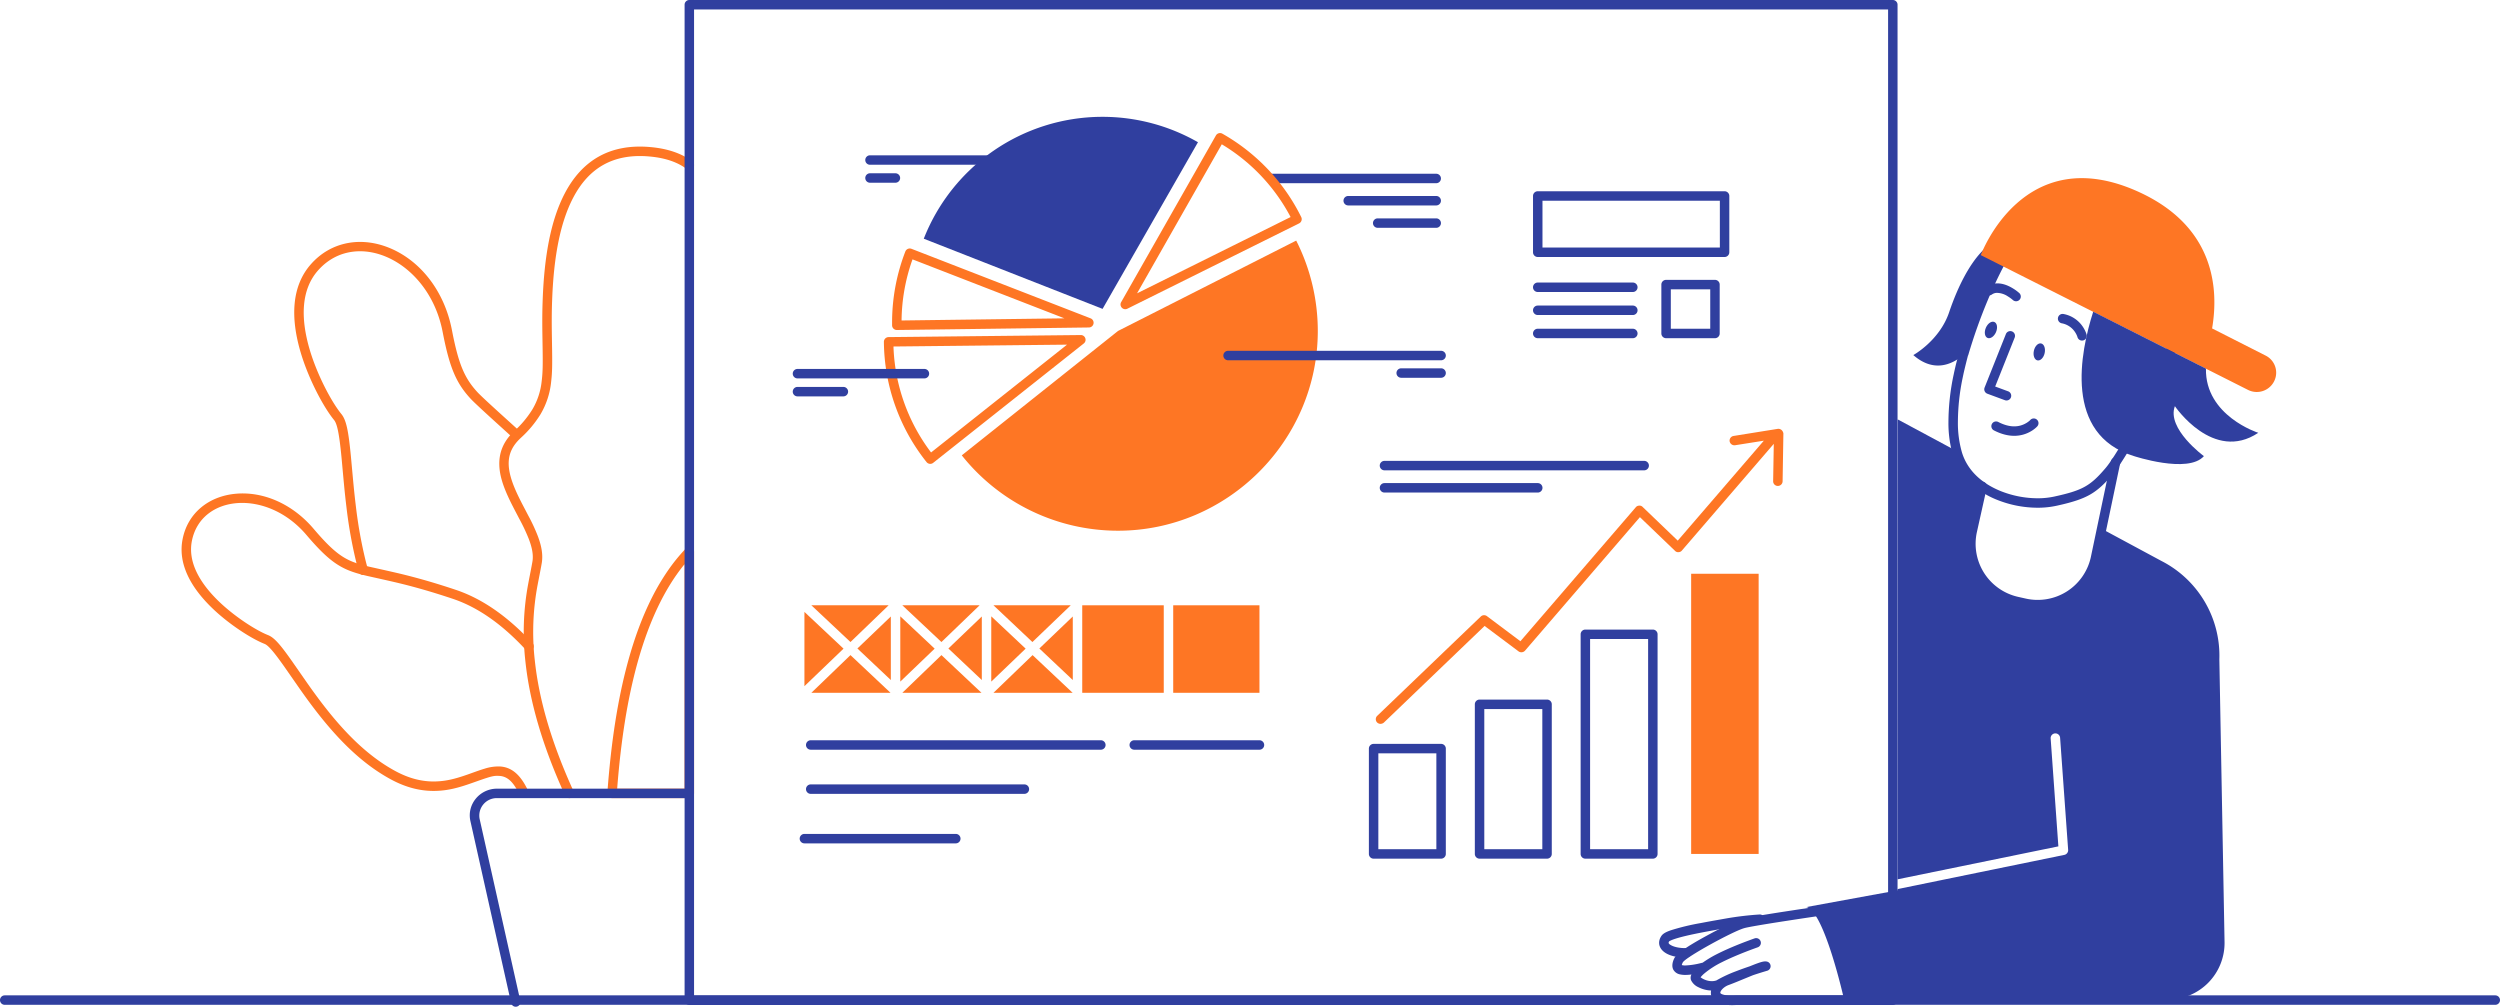 <svg xmlns="http://www.w3.org/2000/svg" viewBox="0 0 1585.6 638.5">
  <g id="graphs_and_statistics_outline_II" data-name="graphs and statistics/outline_II" transform="translate(2.6 2.6)">
    <g id="graphs_and_statistics_outline_II-2" data-name="graphs and statistics/outline_II">
      <g id="graphs_and_statistics_outline_II-3" data-name="graphs and statistics_outline_II">
        <g id="flower_1_" transform="translate(115 93)">
          <g id="leaves_1_">
            <g id="leaf_IV_1_" transform="translate(72 60)">
              <path id="Path" d="M10.529,14.177C23.51-.563,43.377-3.859,62.046,4.522,80.732,12.911,95.118,31.493,99.884,55.27l.472,2.411.164.822c3.947,19.6,7.747,28.251,15.8,36.919l.28.3c4.264,4.432,22.753,20.943,25.431,23.452a3,3,0,1,1-4.1,4.378l-2.583-2.357c-6.035-5.469-19.816-17.872-23.284-21.539l-.137-.146c-8.906-9.586-13.139-19.224-17.287-39.818q-.251-1.247-.505-2.565c-8.709-45.49-55.049-66.293-79.1-38.981C4.647,29.933,3.6,47.719,10,68.969c4.613,15.316,13.293,31.91,19.623,39.848l.282.35c3.119,3.835,4.464,10.639,6,26.487l1.477,16.056.314,3.253c.451,4.577.9,8.666,1.394,12.706a282.075,282.075,0,0,0,6.21,34.616q.658,2.617,1.37,5.167a3,3,0,1,1-5.779,1.615q-.734-2.626-1.41-5.319A287.893,287.893,0,0,1,33.134,168.4l-.229-1.893c-.413-3.482-.795-7.042-1.18-10.951l-.4-4.19c-.339-3.644-1.077-11.822-1.225-13.4l-.164-1.722c-1.384-14.24-2.661-20.81-4.679-23.291-6.851-8.4-16.091-25.966-21-42.255C-2.679,47.67-1.514,27.851,10.529,14.177Z" transform="translate(-2.98 -2.159)" fill="#fe7624" />
            </g>
            <g id="leaf_II_1_" transform="translate(0 220)">
              <path id="Path-2" data-name="Path" d="M34.433.191C51.6-1.342,69.878,6.4,83.3,21.906l1.3,1.518c7.505,8.741,12.78,13.7,17.923,16.892,4.256,2.644,8.529,4.225,15.686,5.954l1.029.242c2.6.586,15.466,3.429,20.74,4.721l2.185.542c9.852,2.473,20.012,5.432,31.624,9.321C191,66.833,207.176,78.333,222.537,94.9a3,3,0,1,1-4.4,4.079c-14.726-15.884-30.1-26.809-46.253-32.195-11.891-3.982-22.217-6.971-32.26-9.461l-2.695-.654c-6.355-1.505-18.525-4.187-19.487-4.415-8.109-1.925-13.063-3.723-18.087-6.844C93.381,41.7,87.5,36.1,79.152,26.284,54.177-3.1,12.516.622,6.576,29.946,3.969,42.613,10.529,55.9,23.9,68.726,33.543,77.97,46.645,86.5,54.44,89.691l.392.158c4.013,1.572,7.906,6.125,15.681,17.221l9.01,12.948,1.62,2.3c4.366,6.145,8.33,11.44,12.4,16.482,13.414,16.619,26.887,29.011,41.737,37.111,9.1,4.982,17.588,7.025,26.045,6.749,6.346-.207,11.949-1.534,19.916-4.321l5.895-2.108,1.4-.488c1.333-.457,2.474-.825,3.573-1.147a28.826,28.826,0,0,1,9.735-1.434c7.08.387,12.572,4.711,17.172,13.827a3,3,0,1,1-5.357,2.7c-3.638-7.21-7.3-10.172-11.882-10.522l-.541-.031c-3.041-.146-4.588.161-12.359,2.87l-4.9,1.728c-8.892,3.151-15.167,4.682-22.455,4.92-9.534.311-19.088-1.988-29.119-7.481-15.639-8.53-29.662-21.427-43.528-38.607-3.911-4.845-7.714-9.9-11.843-15.683l-1.848-2.608-9.57-13.747-.945-1.342c-6.163-8.708-9.641-12.733-11.918-13.71l-.113-.046c-8.482-3.35-22.526-12.44-32.887-22.375C5.042,58.956-2.412,43.853.7,28.746,4,12.429,17.211,1.728,34.433.191Z" transform="translate(-2.437 -2.641)" fill="#fe7624" />
            </g>
            <path id="Path-3" data-name="Path" d="M41.4,29.935C52.489,8.562,70.505-2.093,96.208.341c10.826,1.012,19.489,4.041,26.114,8.982a3,3,0,1,1-3.587,4.81c-5.686-4.24-13.3-6.9-23.089-7.818C72.462,4.12,56.725,13.426,46.729,32.7c-8.09,15.6-12.083,36.853-13.161,63.38l-.042,1.064c-.3,7.931-.315,14.223-.152,24.33l.125,7.616c.141,10.032.035,14.249-.539,19.418l-.031.273a50.385,50.385,0,0,1-6.7,20.856A68.8,68.8,0,0,1,14.07,184.362l-.594.559c-9.8,9.15-9.6,19.453-1.84,35.9l.78,1.625c.96,1.969,2,4,3.629,7.109l2.349,4.5a111.528,111.528,0,0,1,6,12.879c2.415,6.352,3.36,11.8,2.6,16.844l-.148.9c-.582,3.348-2.239,11.714-2.415,12.67a160.322,160.322,0,0,0-1.89,48.686c2.612,24.435,10.383,51.778,24.617,82.954a3,3,0,1,1-5.458,2.492c-14.494-31.746-22.441-59.711-25.125-84.808a165.812,165.812,0,0,1,1.773-49.4l.27-1.464c.444-2.309,2.144-10.918,2.445-12.918.563-3.741-.144-8.048-2.071-13.274l-.38-1a117.438,117.438,0,0,0-6-12.676l-2.764-5.291c-1.447-2.783-2.4-4.683-3.384-6.733C2.351,215.3.2,208.51.013,201.977-.215,194.028,2.634,187.008,9,180.895l.379-.359a63.962,63.962,0,0,0,11.684-13.96,44.021,44.021,0,0,0,5.819-17.764l.141-1.222c.515-4.755.61-8.865.474-18.507l-.158-9.816c-.118-8.409-.092-14.235.146-21.123l.044-1.227C28.575,69.084,32.708,46.7,41.4,29.935Z" transform="translate(199.071 -2.628)" fill="#fe7624" />
            <path id="Path-4" data-name="Path" d="M52,159.306H3a3,3,0,0,1-2.993-3.217C2.371,123.569,6.652,96.31,13.094,72.752c2.084-7.62,4.417-14.9,6.935-21.63a189.574,189.574,0,0,1,8.388-19.245,145.007,145.007,0,0,1,9.911-16.763A114.894,114.894,0,0,1,49.834.931,2.952,2.952,0,0,1,51.977,0,2.986,2.986,0,0,1,55,3.006v153.3A3,3,0,0,1,52,159.306Zm-3-148.4-.128.156C36.231,26.5,26.14,47.792,18.881,74.335c-6.125,22.4-10.259,48.192-12.638,78.849l-.009.122H49Z" transform="translate(267.6 251.294)" fill="#fe7624" />
          </g>
          <path id="pot_2_" d="M138.353,0a3,3,0,0,1,.176,5.995L138.353,6h-121A11.074,11.074,0,0,0,6.223,19.079L32.081,134.645a3,3,0,0,1-5.812,1.481l-.043-.171L.429,20.672C-1.986,10.165,6.095.2,17.021,0l.332,0Z" transform="translate(180.347 404.6)" fill="#303f9f" />
        </g>
        <g id="whiteboard_2_" transform="translate(434)">
          <path id="shape_15_" d="M766.3,637.4H3a3,3,0,0,1-3-3V3A3,3,0,0,1,3,0H766.3a3,3,0,0,1,3,3V634.4A3,3,0,0,1,766.3,637.4ZM6,6V631.4H763.3V6Z" transform="translate(-2.4 -2.6)" fill="#303f9f" />
          <g id="graph_5_" transform="translate(434 269)">
            <path id="Rectangle" d="M45.8,72.8H3a3,3,0,0,1-3-3V3A3,3,0,0,1,3,0H45.8a3,3,0,0,1,3,3V69.8A3,3,0,0,1,45.8,72.8ZM6,6V66.8H42.8V6Z" transform="translate(-2.4 200.2)" fill="#303f9f" />
            <path id="Rectangle-2" data-name="Rectangle" d="M45.8,100.9H3a3,3,0,0,1-3-3V3A3,3,0,0,1,3,0H45.8a3,3,0,0,1,3,3V97.9A3,3,0,0,1,45.8,100.9ZM6,6V94.9H42.8V6Z" transform="translate(64.8 172.1)" fill="#303f9f" />
            <path id="Rectangle-3" data-name="Rectangle" d="M45.8,145.3H3a3,3,0,0,1-3-3V3A3,3,0,0,1,3,0H45.8a3,3,0,0,1,3,3V142.3A3,3,0,0,1,45.8,145.3ZM6,6H6V139.3H42.8V6H6Z" transform="translate(131.9 127.7)" fill="#303f9f" />
            <rect id="Rectangle-4" data-name="Rectangle" width="42.8" height="177.7" transform="translate(202 92.3)" fill="#fe7624" />
            <path id="arrow_1_" d="M257.313.725a3.1,3.1,0,0,0-2.4-.7l-28,4.5a3.011,3.011,0,0,0-2.5,3.4,3.09,3.09,0,0,0,3.4,2.5l18.3-2.9-54.6,63.4-22.3-21.4a2.651,2.651,0,0,0-2.2-.8,2.814,2.814,0,0,0-2.1,1l-73.2,85-21.2-15.9a3.028,3.028,0,0,0-3.9.2l-65.7,63a2.988,2.988,0,0,0-.1,4.2,3.1,3.1,0,0,0,2.2.9,3.439,3.439,0,0,0,2.1-.8l63.9-61.3,21.5,16.1a3.077,3.077,0,0,0,4.1-.4l72.9-84.7,22.3,21.4a2.651,2.651,0,0,0,2.2.8,2.814,2.814,0,0,0,2.1-1l58.3-67.7-.4,23.7a2.946,2.946,0,0,0,3,3h0a3.009,3.009,0,0,0,3-3l.5-30.3A3.738,3.738,0,0,0,257.313.725Z" transform="translate(1.987 0.375)" fill="#fe7624" />
          </g>
          <g id="layout_II_1_" transform="translate(73 381)">
            <g id="lines_8_" transform="translate(0 88)">
              <path id="Path-5" data-name="Path" d="M187,0a3,3,0,0,1,.176,5.995L187,6H3A3,3,0,0,1,2.824.005L3,0Z" transform="translate(1.6 -2.1)" fill="#303f9f" />
              <path id="Path-6" data-name="Path" d="M138.5,0a3,3,0,0,1,.176,5.995L138.5,6H3A3,3,0,0,1,2.824.005L3,0Z" transform="translate(1.6 25.9)" fill="#303f9f" />
              <path id="Path-7" data-name="Path" d="M99,0a3,3,0,0,1,.176,5.995L99,6H3A3,3,0,0,1,2.824.005L3,0Z" transform="translate(-2.4 57.3)" fill="#303f9f" />
              <path id="Path-8" data-name="Path" d="M82.4,0a3,3,0,0,1,.176,5.995L82.4,6H3A3,3,0,0,1,2.824.005L3,0Z" transform="translate(206.8 -2.1)" fill="#303f9f" />
            </g>
            <g id="oragne_bar">
              <path id="Path-9" data-name="Path" d="M0,20.3l21.2,20V0Z" transform="translate(91.9 7.4)" fill="#fe7624" />
              <path id="Path-10" data-name="Path" d="M0,41.4,21.8,20.5,0,0Z" transform="translate(61.4 7.3)" fill="#fe7624" />
              <path id="Path-11" data-name="Path" d="M49,0H0L24.7,23.3Z" transform="translate(120.5 0.3)" fill="#fe7624" />
              <path id="Path-12" data-name="Path" d="M24.8,0,0,23.9H50.2Z" transform="translate(62.7 31.9)" fill="#fe7624" />
              <path id="Path-13" data-name="Path" d="M0,41.4,21.8,20.5,0,0Z" transform="translate(119.1 7.3)" fill="#fe7624" />
              <path id="Path-14" data-name="Path" d="M0,0V47.1L24.8,23.3Z" transform="translate(0.6 4.5)" fill="#fe7624" />
              <path id="Path-15" data-name="Path" d="M24.8,0,0,23.9H50.2Z" transform="translate(5 31.9)" fill="#fe7624" />
              <path id="Path-16" data-name="Path" d="M49,0H0L24.8,23.3Z" transform="translate(5 0.3)" fill="#fe7624" />
              <path id="Path-17" data-name="Path" d="M21.2,40.3V0L0,20.3Z" transform="translate(149.6 7.4)" fill="#fe7624" />
              <path id="Path-18" data-name="Path" d="M0,20.3l21.2,20V0Z" transform="translate(34.2 7.4)" fill="#fe7624" />
              <path id="Path-19" data-name="Path" d="M24.8,0,0,23.9H50.2Z" transform="translate(120.5 31.9)" fill="#fe7624" />
              <path id="Path-20" data-name="Path" d="M49,0H0L24.8,23.3Z" transform="translate(62.7 0.3)" fill="#fe7624" />
              <path id="Path-21" data-name="Path" d="M51.7,0H0V55.5H51.7Z" transform="translate(176.8 0.3)" fill="#fe7624" />
              <path id="Path-22" data-name="Path" d="M54.7,0H0V55.5H54.7Z" transform="translate(234.5 0.3)" fill="#fe7624" />
              <path id="Path-23" data-name="Path" d="M.4.45c.1.1.1.1.2.1V.45Z" transform="translate(170.2 55.35)" fill="#fe7624" />
            </g>
          </g>
          <g id="layout_3_" transform="translate(538 121)">
            <path id="Rectangle-5" data-name="Rectangle" d="M34,37H3a3,3,0,0,1-3-3V3A3,3,0,0,1,3,0H34a3,3,0,0,1,3,3V34A3,3,0,0,1,34,37ZM6,6V31H31V6Z" transform="translate(79.1 53.9)" fill="#303f9f" />
            <path id="Rectangle-6" data-name="Rectangle" d="M121.5,41.7H3a3,3,0,0,1-3-3V3A3,3,0,0,1,3,0H121.5a3,3,0,0,1,3,3V38.7A3,3,0,0,1,121.5,41.7ZM6,6V35.7H118.5V6Z" transform="translate(-2.3 -2.3)" fill="#303f9f" />
            <path id="Path-24" data-name="Path" d="M63.3,0a3,3,0,0,1,.176,5.995L63.3,6H3A3,3,0,0,1,2.824.005L3,0Z" transform="translate(-2.3 84.9)" fill="#303f9f" />
            <path id="Path-25" data-name="Path" d="M63.3,0a3,3,0,0,1,.176,5.995L63.3,6H3A3,3,0,0,1,2.824.005L3,0Z" transform="translate(-2.3 70.2)" fill="#303f9f" />
            <path id="Path-26" data-name="Path" d="M63.3,0a3,3,0,0,1,.176,5.995L63.3,6H3A3,3,0,0,1,2.824.005L3,0Z" transform="translate(-2.3 55.6)" fill="#303f9f" />
          </g>
          <g id="lines_7_" transform="translate(441 292)">
            <path id="Path-27" data-name="Path" d="M167.7,0a3,3,0,0,1,.176,5.995L167.7,6H3A3,3,0,0,1,2.824.005L3,0Z" transform="translate(-2.5 -2.3)" fill="#303f9f" />
            <path id="Path-28" data-name="Path" d="M100.2,0a3,3,0,0,1,.176,5.995L100.2,6H3A3,3,0,0,1,2.824.005L3,0Z" transform="translate(-2.5 11.8)" fill="#303f9f" />
          </g>
          <g id="circle_graph_4_" transform="translate(69 71)">
            <path id="Path-29" data-name="Path" d="M99.1,57.3,212.1,0a126.927,126.927,0,0,1,13.7,57.3c0,69.5-57.2,126.7-126.7,126.7A126.586,126.586,0,0,1,0,136.2Z" transform="translate(104.4 79)" fill="#fe7624" />
            <path id="Path-30" data-name="Path" d="M107.7,0a3,3,0,0,1,.176,5.995L107.7,6H3A3,3,0,0,1,2.824.005L3,0Z" transform="translate(297.6 36.6)" fill="#303f9f" />
            <path id="Path-31" data-name="Path" d="M58.8,0a3,3,0,0,1,.176,5.995L58.8,6H3A3,3,0,0,1,2.824.005L3,0Z" transform="translate(346.5 50.7)" fill="#303f9f" />
            <path id="Path-32" data-name="Path" d="M40.1,0a3,3,0,0,1,.176,5.995L40.1,6H3A3,3,0,0,1,2.824.005L3,0Z" transform="translate(365.2 64.9)" fill="#303f9f" />
            <path id="Path-33" data-name="Path" d="M138.1,0a3,3,0,0,1,.176,5.995L138.1,6H3A3,3,0,0,1,2.824.005L3,0Z" transform="translate(270.3 148.9)" fill="#303f9f" />
            <path id="Path-34" data-name="Path" d="M28.3,0a3,3,0,0,1,.176,5.995L28.3,6H3A3,3,0,0,1,2.824.005L3,0Z" transform="translate(380.1 160)" fill="#303f9f" />
            <g id="Group" transform="translate(46 27)">
              <path id="Path-35" data-name="Path" d="M83.5,0a3,3,0,0,1,.176,5.995L83.5,6H3A3,3,0,0,1,2.824.005L3,0Z" transform="translate(-2.8 -2.1)" fill="#303f9f" />
              <path id="Path-36" data-name="Path" d="M19.1,0a3,3,0,0,1,.176,5.995L19.1,6H3A3,3,0,0,1,2.824.005L3,0Z" transform="translate(-2.8 9.3)" fill="#303f9f" />
            </g>
            <path id="Path-37" data-name="Path" d="M29.4,81.7h0a2.986,2.986,0,0,1-2.35-1.133A124.147,124.147,0,0,1,0,4.332,3,3,0,0,1,2.968,1.3L124.868,0h.036a2.963,2.963,0,0,1,2.83,2.015,2.934,2.934,0,0,1-.97,3.337l-95.5,75.7A2.968,2.968,0,0,1,29.4,81.7ZM116.169,6.092,6.07,7.267l.016.444a117.947,117.947,0,0,0,23.6,66.447l.233.307Z" transform="translate(55 138.9)" fill="#fe7624" />
            <path id="Path-38" data-name="Path" d="M3,51.7a3,3,0,0,1-3-3V47.1A124.721,124.721,0,0,1,8.4,1.919,3.018,3.018,0,0,1,11.2,0a2.988,2.988,0,0,1,1.085.2l113.6,44.1a3,3,0,0,1-1.047,5.8L3.039,51.7ZM12.949,6.9l-.327.924A118.84,118.84,0,0,0,6.017,45.067l-.007.593,103.3-1.357Z" transform="translate(60.2 83.999)" fill="#fe7624" />
            <path id="Path-39" data-name="Path" d="M3,111.715A3.03,3.03,0,0,1,.4,110.186a2.911,2.911,0,0,1,0-2.968l60.1-105.7A3,3,0,0,1,64.594.391a124.111,124.111,0,0,1,29,22.711,123.093,123.093,0,0,1,21.013,30.172,3.005,3.005,0,0,1-1.356,4.013l-108.9,54.1A3.021,3.021,0,0,1,3,111.715ZM64.222,7.121,10.477,101.643l97.389-48.382-.189-.359a117.828,117.828,0,0,0-43.1-45.568Z" transform="translate(205.085 10.799)" fill="#fe7624" />
            <path id="Path-40" data-name="Path" d="M173.9,16.1A121.894,121.894,0,0,0,114.2,0h-2A121.762,121.762,0,0,0,0,77.3l113.4,44.5Z" transform="translate(80.3 0.5)" fill="#303f9f" />
            <path id="Path-41" data-name="Path" d="M83.5,0a3,3,0,0,1,.176,5.995L83.5,6H3A3,3,0,0,1,2.824.005L3,0Z" transform="translate(-2.8 160.4)" fill="#303f9f" />
            <path id="Path-42" data-name="Path" d="M32.1,0a3,3,0,0,1,.176,5.995L32.1,6H3A3,3,0,0,1,2.824.005L3,0Z" transform="translate(-2.8 171.8)" fill="#303f9f" />
          </g>
        </g>
        <g id="man_7_" transform="translate(1052 110)">
          <g id="hand_II_7_" transform="translate(0 463)">
            <path id="Path-43" data-name="Path" d="M63.732.006a3,3,0,0,1,.374,5.988A188.984,188.984,0,0,0,44.926,8.2l-8.46,1.486-3.665.661c-.927.17-1.82.335-2.69.5l-1.291.244c-9.329,1.775-16.028,3.342-19.927,4.78A15.449,15.449,0,0,0,6.77,16.8c-.121.068-.224.131-.306.186l-.119.084c-.586.946-.407,1.444.921,2.254l.172.1c2.148,1.263,5.839,2.008,9.676,1.875a3,3,0,1,1,.207,6c-4.894.169-9.692-.8-12.924-2.7C.115,22.08-1.36,17.848,1.412,13.653c.941-1.432,2.674-2.406,5.4-3.413l.619-.222A147.572,147.572,0,0,1,26.369,5.449L29,4.948c1.539-.289,3.143-.583,4.883-.9L42.4,2.545A194.988,194.988,0,0,1,63.732.006Z" transform="translate(-2.319 4.4)" fill="#303f9f" />
            <path id="Path-44" data-name="Path" d="M37.843,64.487c-4.187,0-7.469-.641-9.756-1.906a6.488,6.488,0,0,1-3.66-5.665l-.005-.24a7.115,7.115,0,0,1,.109-1.283l.033-.175-.284-.012A19.194,19.194,0,0,1,16.451,53.1a9.379,9.379,0,0,1-4.606-4.454l-.069-.194a4.6,4.6,0,0,1,.282-3.316l.032-.074-.2.026a30.727,30.727,0,0,1-3.679.25A15.41,15.41,0,0,1,5.354,45.1L5.1,45.045A6.2,6.2,0,0,1,.537,41.86c-.9-1.876-.655-4.39.69-7.079,1.4-2.865,7.819-7.353,20.192-14.125l1.86-1.01c8.507-4.577,16.819-8.528,20.215-9.608l.59-.176C46.851,9.09,55.754,7.545,71.3,5.139l3.322-.511c4.2-.643,8.7-1.323,13.4-2.021L99.971.846,105.6.031a3,3,0,0,1,3.3,2.094l.047.171,14.1,58.4a3,3,0,0,1-2.741,3.7l-.175.005h-79.5l-.342.02C39.442,64.464,38.622,64.487,37.843,64.487ZM58.91,36.754a4.777,4.777,0,0,1,.991.1l.085.019a3,3,0,0,1,.158,5.81l-.87.254-1.6.481c-.8.243-1.526.469-2.233.691l-.592.187c-.924.294-1.817.583-2.652.859L51.17,45.5l-3.256,1.324L41.03,49.654c-2.079.846-3.417,1.372-4.769,1.876l-.537.2c-2.951,1.047-5.314,3.535-5.3,4.9,0,.288.2.563,1.135.971a16.482,16.482,0,0,0,6.149.9c.687,0,1.418-.02,2.175-.06l.454-.026.186-.006H116.31L103.746,6.36,96.788,7.375,88.906,8.541c-3.577.533-6.73,1.006-9.639,1.448L69.92,11.426c-13.461,2.1-21.822,3.553-24.178,4.2l-.2.057C41.6,16.813,31.832,21.747,23.9,26.138c-7.446,4.123-16.444,9.558-17.3,11.3a7.23,7.23,0,0,0-.56,1.414l-.034.154L6,39.082l.155.047.215.052A8.883,8.883,0,0,0,8.2,39.34a47.587,47.587,0,0,0,9.872-1.508l1.17-.279.054-.04a69.667,69.667,0,0,1,8.969-5.383l.409-.208c1.768-.892,3.735-1.823,5.847-2.767,3.66-1.636,7.734-3.307,12.109-4.969l1.21-.456c.57-.213,1.145-.426,1.711-.634l1.372-.5,1.222-.433a3,3,0,0,1,2.128,5.608l-1.623.581-1.038.376c-.952.349-1.912.707-2.853,1.065-4.269,1.622-8.236,3.249-11.79,4.838-2.031.908-3.912,1.8-5.591,2.646a56.272,56.272,0,0,0-11.135,7.161A17.141,17.141,0,0,0,18.03,46.68l-.12.158.185.145a11.582,11.582,0,0,0,2.741,1.48,11.723,11.723,0,0,0,4.2.825,8.749,8.749,0,0,0,2.89-.471L28,48.792l.254-.154A82.418,82.418,0,0,1,40.379,43l.653-.252c2.045-.783,4.257-1.584,6.574-2.38l1.422-.482,1.39-.556C55.268,37.4,57.411,36.754,58.91,36.754Z" transform="translate(6.078 -2.6)" fill="#303f9f" />
          </g>
          <path id="body_5_" d="M262,152.2a67.417,67.417,0,0,0-36.7-62.4L187.6,69.5l-4.1,18.6a37.5,37.5,0,0,1-44.7,28.5l-4.9-1.1a37.5,37.5,0,0,1-28.5-44.7l6.3-28.3c-7.2-5-12.9-11.8-15.6-20.6-.2-.6-.3-1.2-.5-1.7L58,0l-.1,291.7,102-20.9L155,202.3a3.007,3.007,0,0,1,6-.4l5.1,71.1a3.042,3.042,0,0,1-2.4,3.2L57.9,297.9v.8L0,309.3C11.4,311.5,24,368,24,368H229.4a35.94,35.94,0,0,0,35.9-36.5Z" transform="translate(91 153.4)" fill="#303f9f" />
          <g id="head_10_" transform="translate(158)">
            <path id="neck_5_" d="M91.865,2.385a3,3,0,0,1,5.9,1.059l-.031.174L84.93,64.653A40.5,40.5,0,0,1,37.3,95.568l-.654-.14-4.9-1.1A40.5,40.5,0,0,1,.833,46.7l.14-.654,6.3-28.3a3,3,0,0,1,5.89,1.131l-.033.173-6.3,28.3A34.495,34.495,0,0,0,32.5,88.345l.556.129,4.9,1.1A34.487,34.487,0,0,0,78.937,63.94l.128-.555Z" transform="translate(34.399 177.499)" fill="#303f9f" />
            <path id="face_11_" d="M56.557,185.853h0A69.543,69.543,0,0,1,30.739,180.8a53.259,53.259,0,0,1-17.63-11.385,40.344,40.344,0,0,1-10.252-16.8A73.117,73.117,0,0,1,0,131.725a146.844,146.844,0,0,1,3.372-30.606c.69-3.321,1.469-6.612,2.315-9.783.1-.366.186-.69.268-.99l.256-.919.243-.853.269-.915V87.65l.018-.063A340.691,340.691,0,0,1,19.008,52.819,267.358,267.358,0,0,1,34.681,20.93l.662-1.125.28-.466A39.781,39.781,0,0,1,50.551,4.647,40.628,40.628,0,0,1,70.163,0a57.14,57.14,0,0,1,5.976.324A75.666,75.666,0,0,1,94.607,4.855a87.037,87.037,0,0,1,9.3,4.094l1.02.535a93.02,93.02,0,0,1,18.09,12.358,68.717,68.717,0,0,1,12.549,14.6A62.035,62.035,0,0,1,142.913,53a70.011,70.011,0,0,1,2.473,18.211,87.265,87.265,0,0,1-3.908,25.969c-.86,2.838-1.835,5.585-2.9,8.167-.744,1.806-1.3,2.991-1.642,3.668l-.159.316-2.746,5.17q-.57,1.065-1.177,2.194l-1.806,3.347c-3.444,6.357-6.751,12.327-9.83,17.743-.436.765-.792,1.388-1.12,1.959l-1.444,2.51c-6.535,11.288-11.194,18.524-14.244,22.122l-.327.384c-4.593,5.385-8.763,9.609-14.19,12.72-4.809,2.757-10.728,4.763-20.43,6.922l-1.205.265A55.276,55.276,0,0,1,56.557,185.853ZM12.413,89.25h0c-.541,2.085-1.978,7.624-2.937,12.023l-.167.783-.3,1.442A139.4,139.4,0,0,0,6,131.683a67.19,67.19,0,0,0,2.588,19.165c3.331,10.793,11.775,19.229,24.418,24.395a63.712,63.712,0,0,0,23.55,4.611A49.272,49.272,0,0,0,66.986,178.8c17.733-3.855,22.854-6.649,32.233-17.586l.774-.911c2.845-3.423,7.493-10.708,13.813-21.654l1.089-1.893L116,134.815c3.326-5.848,6.943-12.389,10.749-19.443l.413-.768c.827-1.534,1.606-2.988,2.316-4.32l1.857-3.5.3-.6c.066-.134.144-.3.231-.484l.342-.743c.177-.4.335-.754.481-1.1l.338-.8c.991-2.406,1.9-4.97,2.7-7.623a81.282,81.282,0,0,0,3.65-24.181c-.193-24.441-12.735-43.442-37.277-56.477a79.941,79.941,0,0,0-9.607-4.3A69.663,69.663,0,0,0,75.508,6.291,51.181,51.181,0,0,0,70.157,6C57.119,6,47.143,11.673,40.5,22.863l-.645,1.1C29.237,42.168,19.521,65.365,12.5,89.277l-.089-.027Z" transform="translate(23.176 23.568)" fill="#303f9f" />
            <path id="hair_II_1_" d="M31.9,72.041c5.9-20,15.3-45.3,28.3-67.1a28.965,28.965,0,0,1,1.9-2.9c-10.5-8.2-27.6,8.7-39.4,43.6-6.1,18-22.7,27.1-22.7,27.1,12.7,11.1,24.2,6.3,31.7,0C31.8,72.341,31.8,72.041,31.9,72.041Z" transform="translate(0.9 39.859)" fill="#303f9f" />
            <path id="nose_9_" d="M13.714,1.891a3,3,0,0,1,5.635,2.054l-.06.166L6.926,35.152l8.214,3.035a3,3,0,0,1,1.831,3.687l-.056.167a3,3,0,0,1-3.687,1.831l-.167-.056-11.1-4.1A3,3,0,0,1,.152,35.959l.061-.169Z" transform="translate(45.899 97.399)" fill="#303f9f" />
            <ellipse id="eye_II_13_" cx="5.5" cy="3.5" rx="5.5" ry="3.5" transform="matrix(0.394, -0.919, 0.919, 0.394, 44.745, 100.343)" fill="#303f9f" />
            <ellipse id="eye_13_" cx="5.5" cy="3.5" rx="5.5" ry="3.5" transform="translate(76.18 115.216) rotate(-77.555)" fill="#303f9f" />
            <path id="brow_II_9_" d="M.059,2.412A3,3,0,0,1,3.589.059,18.8,18.8,0,0,1,14.422,6.3a19.534,19.534,0,0,1,2.937,4.587,14.326,14.326,0,0,1,.846,2.265,3,3,0,0,1-5.76,1.671l-.091-.314a10.451,10.451,0,0,0-.448-1.121A13.577,13.577,0,0,0,9.87,10.207,12.819,12.819,0,0,0,2.412,5.942,3,3,0,0,1,.059,2.412Z" transform="translate(92.599 86.499)" fill="#303f9f" />
            <path id="brow_9_" d="M7.334.035c3.589-.262,7.206.951,10.734,3.084a27.078,27.078,0,0,1,4.161,3.043,3,3,0,0,1-4.058,4.419l-.125-.111c-.153-.133-.391-.331-.7-.576a24.142,24.142,0,0,0-2.377-1.641A12.807,12.807,0,0,0,7.772,6.019,5.767,5.767,0,0,0,5,6.938l-.254.173A3,3,0,0,1,1.253,2.233,11.775,11.775,0,0,1,7.334.035Z" transform="translate(45.9 67.128)" fill="#303f9f" />
            <path id="cap_5_" d="M180.6,112.51l-33.9-17.2c4.3-25.2,1.6-64.2-45.7-86.2C27-25.29,0,48.81,0,48.81l169.5,85.5a12.31,12.31,0,0,0,16.5-5.4A12.111,12.111,0,0,0,180.6,112.51Z" transform="translate(43.7 0.39)" fill="#fe7624" />
            <path id="mouth_9_" d="M28.879.745a3,3,0,0,1,.276,4.234,11.962,11.962,0,0,1-1.092,1.06,19.208,19.208,0,0,1-2.823,2.03c-6.363,3.774-14.4,4.254-23.616-.5A3,3,0,0,1,4.377,2.234c7.312,3.776,13.163,3.426,17.8.674a13.235,13.235,0,0,0,1.941-1.392l.246-.222.279-.274A3,3,0,0,1,28.879.745Z" transform="translate(50.399 152.8)" fill="#303f9f" />
            <path id="hair_9_" d="M78.861,36.1,7.361,0c-8.3,25.9-18.7,77.8,25.6,91.5,0,0,34.6,11.5,44.6.1,0,0-23.8-17.4-18.4-31.7,0,0,24.3,36,52.9,16.9C111.961,76.8,78.261,66,78.861,36.1Z" transform="translate(107.639 85.1)" fill="#303f9f" />
          </g>
        </g>
        <path id="line_8_" d="M1582.6,0a3,3,0,0,1,.176,5.995L1582.6,6H3A3,3,0,0,1,2.824.005L3,0Z" transform="translate(-2.6 628.7)" fill="#303f9f" />
      </g>
    </g>
  </g>
</svg>
